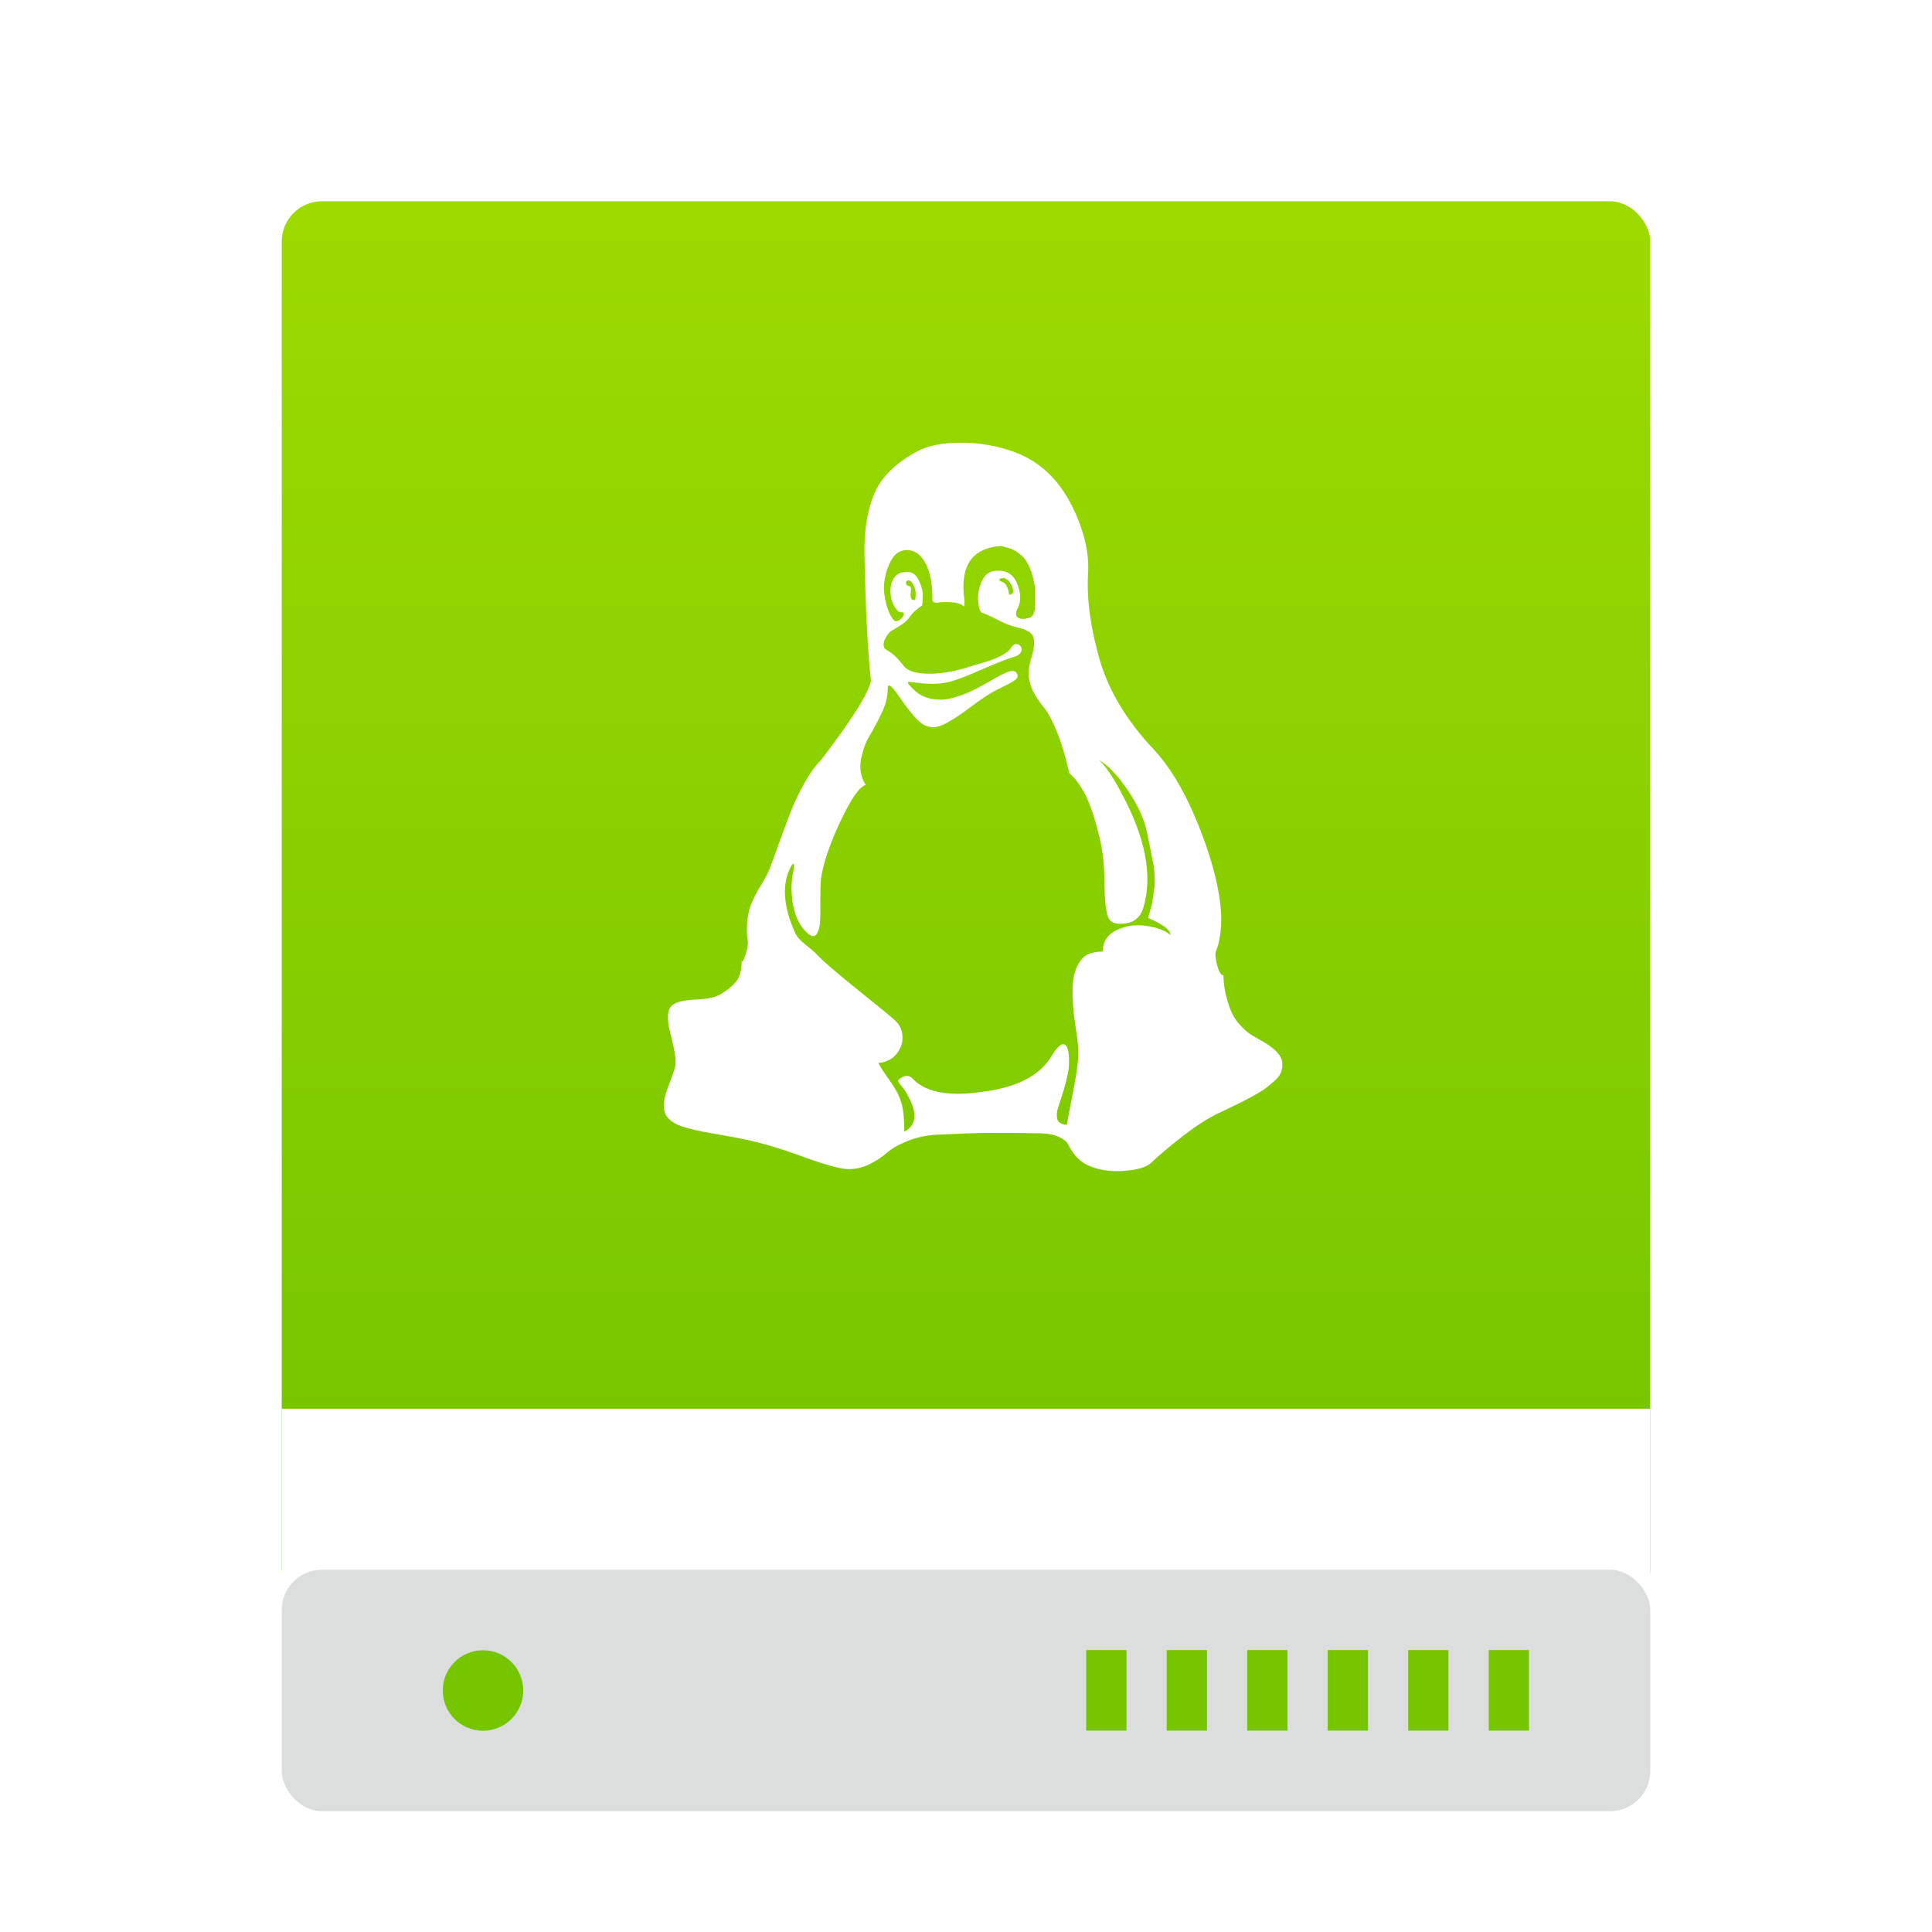 <?xml version="1.0" encoding="UTF-8" standalone="no"?>
<svg width="48px" height="48px" viewBox="0 0 48 48" version="1.1" xmlns="http://www.w3.org/2000/svg" xmlns:xlink="http://www.w3.org/1999/xlink">
    <!-- Generator: Sketch 3.8.3 (29802) - http://www.bohemiancoding.com/sketch -->
    <title>drive-harddisk-linux</title>
    <desc>Created with Sketch.</desc>
    <defs>
        <filter x="-50%" y="-50%" width="200%" height="200%" filterUnits="objectBoundingBox" id="filter-1">
            <feOffset dx="0" dy="1" in="SourceAlpha" result="shadowOffsetOuter1"></feOffset>
            <feGaussianBlur stdDeviation="1" in="shadowOffsetOuter1" result="shadowBlurOuter1"></feGaussianBlur>
            <feColorMatrix values="0 0 0 0 0   0 0 0 0 0   0 0 0 0 0  0 0 0 0.3 0" type="matrix" in="shadowBlurOuter1" result="shadowMatrixOuter1"></feColorMatrix>
            <feMerge>
                <feMergeNode in="shadowMatrixOuter1"></feMergeNode>
                <feMergeNode in="SourceGraphic"></feMergeNode>
            </feMerge>
        </filter>
        <linearGradient x1="50%" y1="0.411%" x2="50%" y2="100%" id="linearGradient-2">
            <stop stop-color="#9DDA00" offset="0%"></stop>
            <stop stop-color="#73C300" offset="100%"></stop>
        </linearGradient>
    </defs>
    <g id="Page-1" stroke="none" stroke-width="1" fill="none" fill-rule="evenodd">
        <g id="drive-harddisk-linux">
            <g id="Group-3" filter="url(#filter-1)" transform="translate(7, 4)">
                <rect id="Rectangle-1" fill="url(#linearGradient-2)" x="0" y="0" width="34" height="35" rx="1"></rect>
                <path d="M22.081,18.229 C22.081,18.108 21.896,17.966 21.526,17.805 C21.553,17.704 21.578,17.611 21.601,17.527 C21.625,17.443 21.642,17.355 21.652,17.265 C21.662,17.174 21.672,17.101 21.682,17.048 C21.692,16.994 21.694,16.918 21.687,16.82 C21.681,16.723 21.677,16.657 21.677,16.623 C21.677,16.59 21.665,16.516 21.642,16.401 C21.618,16.287 21.605,16.218 21.601,16.194 C21.598,16.171 21.581,16.087 21.551,15.942 C21.521,15.797 21.502,15.708 21.495,15.674 C21.428,15.351 21.27,15.004 21.021,14.634 C20.772,14.264 20.529,14.011 20.294,13.877 C20.455,14.011 20.647,14.291 20.869,14.715 C21.455,15.806 21.637,16.741 21.415,17.522 C21.341,17.791 21.172,17.933 20.91,17.946 C20.701,17.973 20.571,17.911 20.521,17.759 C20.47,17.608 20.444,17.327 20.44,16.916 C20.437,16.506 20.398,16.145 20.324,15.836 C20.263,15.573 20.198,15.341 20.127,15.139 C20.056,14.937 19.991,14.784 19.93,14.68 C19.87,14.575 19.818,14.493 19.774,14.432 C19.73,14.372 19.686,14.321 19.642,14.281 C19.599,14.24 19.573,14.217 19.567,14.21 C19.473,13.793 19.368,13.446 19.254,13.17 C19.139,12.894 19.04,12.706 18.956,12.605 C18.872,12.504 18.793,12.392 18.719,12.271 C18.644,12.15 18.594,12.016 18.567,11.867 C18.54,11.726 18.56,11.546 18.628,11.327 C18.695,11.108 18.71,10.942 18.673,10.827 C18.636,10.713 18.486,10.629 18.224,10.575 C18.123,10.555 17.973,10.494 17.774,10.393 C17.576,10.292 17.456,10.238 17.416,10.232 C17.362,10.225 17.325,10.137 17.305,9.969 C17.285,9.801 17.312,9.629 17.386,9.454 C17.46,9.279 17.581,9.188 17.749,9.181 C17.998,9.161 18.17,9.262 18.264,9.484 C18.358,9.706 18.372,9.902 18.305,10.07 C18.23,10.198 18.224,10.287 18.284,10.338 C18.345,10.388 18.446,10.39 18.587,10.343 C18.675,10.316 18.719,10.195 18.719,9.979 L18.719,9.606 C18.685,9.404 18.639,9.235 18.582,9.101 C18.525,8.966 18.454,8.863 18.37,8.793 C18.286,8.722 18.207,8.671 18.133,8.641 C18.059,8.611 17.968,8.586 17.86,8.565 C17.14,8.619 16.84,9.07 16.962,9.919 C16.962,10.02 16.958,10.07 16.951,10.07 C16.891,10.009 16.792,9.974 16.654,9.964 C16.516,9.954 16.404,9.956 16.32,9.969 C16.236,9.983 16.184,9.966 16.164,9.919 C16.171,9.535 16.117,9.232 16.002,9.01 C15.888,8.788 15.736,8.673 15.548,8.666 C15.366,8.66 15.226,8.752 15.129,8.944 C15.031,9.136 14.976,9.336 14.962,9.545 C14.955,9.646 14.967,9.77 14.998,9.919 C15.028,10.067 15.072,10.193 15.129,10.297 C15.186,10.402 15.238,10.447 15.285,10.434 C15.353,10.413 15.407,10.366 15.447,10.292 C15.474,10.232 15.45,10.205 15.376,10.211 C15.329,10.211 15.277,10.163 15.22,10.065 C15.162,9.967 15.13,9.855 15.124,9.727 C15.117,9.579 15.147,9.454 15.215,9.353 C15.282,9.252 15.396,9.205 15.558,9.212 C15.672,9.212 15.763,9.282 15.831,9.424 C15.898,9.565 15.93,9.696 15.927,9.818 C15.923,9.939 15.918,10.013 15.911,10.04 C15.763,10.141 15.659,10.238 15.598,10.333 C15.545,10.413 15.452,10.492 15.321,10.57 C15.189,10.647 15.12,10.689 15.114,10.696 C15.026,10.79 14.974,10.881 14.957,10.969 C14.94,11.056 14.966,11.117 15.033,11.15 C15.127,11.204 15.211,11.27 15.285,11.347 C15.359,11.425 15.413,11.489 15.447,11.539 C15.481,11.59 15.543,11.633 15.634,11.67 C15.725,11.708 15.844,11.729 15.992,11.736 C16.309,11.75 16.652,11.699 17.022,11.585 C17.036,11.578 17.113,11.554 17.254,11.514 C17.396,11.474 17.512,11.438 17.603,11.408 C17.694,11.378 17.793,11.334 17.901,11.277 C18.008,11.219 18.079,11.161 18.113,11.1 C18.173,11.006 18.241,10.979 18.315,11.019 C18.348,11.039 18.37,11.068 18.38,11.105 C18.39,11.142 18.38,11.182 18.35,11.226 C18.32,11.27 18.264,11.302 18.183,11.322 C18.049,11.363 17.859,11.435 17.613,11.539 C17.367,11.644 17.214,11.709 17.153,11.736 C16.857,11.864 16.622,11.941 16.447,11.968 C16.278,12.002 16.012,11.995 15.649,11.948 C15.582,11.935 15.551,11.941 15.558,11.968 C15.565,11.995 15.622,12.059 15.73,12.16 C15.898,12.315 16.123,12.389 16.406,12.382 C16.521,12.376 16.642,12.352 16.77,12.312 C16.898,12.271 17.019,12.224 17.133,12.17 C17.248,12.116 17.36,12.058 17.471,11.994 C17.583,11.93 17.684,11.872 17.774,11.822 C17.865,11.771 17.948,11.731 18.022,11.701 C18.096,11.67 18.155,11.662 18.199,11.676 C18.242,11.689 18.271,11.726 18.284,11.787 C18.284,11.8 18.281,11.815 18.274,11.832 C18.268,11.849 18.254,11.866 18.234,11.883 C18.214,11.899 18.193,11.915 18.173,11.928 C18.153,11.941 18.124,11.958 18.087,11.978 C18.05,11.999 18.02,12.014 17.997,12.024 C17.973,12.034 17.939,12.051 17.896,12.074 C17.852,12.098 17.82,12.113 17.8,12.12 C17.611,12.214 17.384,12.362 17.118,12.564 C16.852,12.766 16.628,12.911 16.447,12.998 C16.265,13.086 16.1,13.089 15.952,13.008 C15.81,12.934 15.598,12.689 15.316,12.271 C15.168,12.063 15.083,11.989 15.063,12.049 C15.056,12.069 15.053,12.103 15.053,12.15 C15.053,12.318 15.003,12.509 14.902,12.721 C14.801,12.933 14.701,13.12 14.604,13.281 C14.506,13.443 14.435,13.638 14.392,13.867 C14.348,14.096 14.387,14.308 14.508,14.503 C14.353,14.543 14.143,14.846 13.877,15.412 C13.611,15.977 13.451,16.452 13.397,16.835 C13.384,16.957 13.379,17.189 13.382,17.532 C13.385,17.876 13.367,18.074 13.326,18.128 C13.273,18.29 13.175,18.3 13.034,18.158 C12.818,17.95 12.697,17.633 12.67,17.209 C12.657,17.021 12.67,16.832 12.71,16.644 C12.737,16.516 12.734,16.455 12.7,16.462 L12.66,16.512 C12.418,16.95 12.451,17.509 12.761,18.189 C12.795,18.269 12.879,18.364 13.013,18.471 C13.148,18.579 13.229,18.646 13.256,18.673 C13.39,18.828 13.74,19.133 14.306,19.587 C14.871,20.041 15.184,20.299 15.245,20.36 C15.353,20.461 15.412,20.588 15.422,20.743 C15.432,20.898 15.385,21.043 15.28,21.177 C15.176,21.312 15.023,21.39 14.821,21.41 C14.875,21.511 14.972,21.66 15.114,21.859 C15.255,22.058 15.349,22.239 15.396,22.404 C15.444,22.569 15.467,22.807 15.467,23.116 C15.777,22.955 15.8,22.645 15.538,22.187 C15.511,22.133 15.476,22.08 15.432,22.026 C15.388,21.972 15.356,21.931 15.336,21.904 C15.316,21.878 15.309,21.857 15.316,21.844 C15.336,21.81 15.38,21.778 15.447,21.748 C15.514,21.718 15.582,21.726 15.649,21.773 C15.959,22.123 16.517,22.244 17.325,22.137 C18.22,22.036 18.816,21.743 19.112,21.258 C19.267,21.002 19.382,20.901 19.456,20.955 C19.536,20.996 19.57,21.171 19.557,21.48 C19.55,21.649 19.473,21.958 19.324,22.409 C19.264,22.564 19.244,22.69 19.264,22.788 C19.284,22.886 19.365,22.938 19.506,22.945 C19.526,22.817 19.575,22.557 19.653,22.167 C19.73,21.777 19.775,21.474 19.789,21.258 C19.802,21.117 19.78,20.869 19.723,20.516 C19.666,20.163 19.641,19.836 19.648,19.537 C19.654,19.237 19.732,19 19.88,18.825 C19.981,18.704 20.152,18.643 20.395,18.643 C20.401,18.394 20.518,18.215 20.743,18.108 C20.969,18 21.213,17.965 21.475,18.002 C21.738,18.039 21.94,18.114 22.081,18.229 L22.081,18.229 Z M15.74,9.878 C15.76,9.764 15.752,9.663 15.714,9.575 C15.677,9.488 15.639,9.437 15.598,9.424 C15.538,9.41 15.507,9.434 15.507,9.494 C15.521,9.528 15.538,9.548 15.558,9.555 C15.625,9.555 15.649,9.606 15.629,9.706 C15.608,9.841 15.635,9.908 15.709,9.908 C15.73,9.908 15.74,9.898 15.74,9.878 L15.74,9.878 Z M18.173,9.717 C18.173,9.643 18.156,9.577 18.123,9.52 C18.089,9.462 18.052,9.42 18.012,9.393 C17.971,9.367 17.941,9.356 17.921,9.363 C17.827,9.37 17.803,9.393 17.85,9.434 C17.864,9.441 17.877,9.447 17.891,9.454 C17.985,9.481 18.045,9.585 18.072,9.767 C18.072,9.787 18.099,9.781 18.153,9.747 L18.173,9.717 Z M24.737,21.152 C24.811,21.236 24.851,21.317 24.858,21.395 C24.865,21.472 24.856,21.548 24.833,21.622 C24.809,21.696 24.757,21.77 24.676,21.844 C24.595,21.918 24.516,21.984 24.439,22.041 C24.361,22.098 24.26,22.16 24.136,22.228 C24.011,22.295 23.905,22.35 23.818,22.394 C23.73,22.438 23.623,22.49 23.495,22.551 C23.367,22.611 23.276,22.655 23.222,22.682 C22.966,22.81 22.679,22.998 22.359,23.247 C22.039,23.497 21.785,23.712 21.596,23.894 C21.482,24.001 21.253,24.067 20.91,24.091 C20.566,24.114 20.267,24.065 20.011,23.944 C19.89,23.884 19.791,23.805 19.713,23.707 C19.636,23.609 19.58,23.523 19.547,23.449 C19.513,23.375 19.439,23.31 19.324,23.253 C19.21,23.195 19.052,23.163 18.85,23.157 C18.554,23.15 18.116,23.147 17.537,23.147 C17.409,23.147 17.217,23.152 16.962,23.162 C16.706,23.172 16.511,23.18 16.376,23.187 C16.08,23.194 15.812,23.244 15.573,23.338 C15.334,23.433 15.154,23.534 15.033,23.641 C14.912,23.749 14.765,23.845 14.594,23.929 C14.422,24.013 14.242,24.052 14.053,24.045 C13.858,24.038 13.485,23.934 12.933,23.732 C12.381,23.53 11.889,23.385 11.458,23.298 C11.33,23.271 11.159,23.239 10.943,23.202 C10.728,23.165 10.56,23.135 10.438,23.111 C10.317,23.088 10.184,23.056 10.04,23.015 C9.895,22.975 9.782,22.926 9.701,22.869 C9.621,22.812 9.563,22.746 9.53,22.672 C9.462,22.517 9.486,22.293 9.6,22 C9.715,21.708 9.775,21.524 9.782,21.45 C9.789,21.342 9.775,21.208 9.742,21.046 C9.708,20.885 9.674,20.742 9.641,20.617 C9.607,20.493 9.592,20.37 9.595,20.248 C9.599,20.127 9.634,20.036 9.701,19.976 C9.796,19.895 9.987,19.848 10.277,19.834 C10.566,19.821 10.768,19.781 10.883,19.713 C11.085,19.592 11.226,19.474 11.307,19.36 C11.388,19.245 11.428,19.074 11.428,18.845 C11.428,19.037 11.606,18.542 11.579,18.38 C11.559,18.273 11.553,18.145 11.559,17.997 C11.566,17.801 11.6,17.626 11.66,17.472 C11.721,17.317 11.802,17.159 11.903,16.997 C12.004,16.835 12.078,16.694 12.125,16.573 C12.179,16.432 12.268,16.189 12.392,15.846 C12.517,15.503 12.616,15.24 12.69,15.058 C12.764,14.877 12.865,14.671 12.993,14.442 C13.121,14.213 13.252,14.032 13.387,13.897 C14.127,12.934 14.545,12.278 14.639,11.928 C14.558,11.174 14.504,10.131 14.478,8.798 C14.464,8.192 14.545,7.682 14.72,7.268 C14.895,6.854 15.252,6.502 15.79,6.213 C16.053,6.071 16.403,6.001 16.84,6.001 C17.197,5.994 17.554,6.039 17.911,6.137 C18.268,6.235 18.567,6.374 18.809,6.556 C19.193,6.839 19.501,7.248 19.733,7.783 C19.966,8.318 20.065,8.815 20.031,9.272 C19.998,9.912 20.099,10.632 20.334,11.433 C20.563,12.194 21.011,12.928 21.677,13.634 C22.047,14.032 22.382,14.58 22.682,15.28 C22.981,15.981 23.182,16.623 23.283,17.209 C23.337,17.539 23.353,17.823 23.333,18.062 C23.313,18.301 23.273,18.488 23.212,18.623 C23.151,18.757 23.3,19.299 23.394,19.219 C23.4,19.427 23.427,19.617 23.475,19.789 C23.522,19.961 23.57,20.097 23.621,20.198 C23.671,20.299 23.74,20.395 23.828,20.486 C23.915,20.577 23.986,20.641 24.04,20.678 C24.094,20.715 24.166,20.758 24.257,20.809 C24.348,20.859 24.404,20.891 24.424,20.905 C24.558,20.986 24.663,21.068 24.737,21.152 Z" id="Page-1" fill="#FFFFFF"></path>
                <rect id="Rectangle-3" fill="#FFFFFF" x="0" y="30" width="34" height="6"></rect>
                <rect id="Rectangle-1" fill="#DCDDDD" x="0" y="34" width="34" height="6" rx="1"></rect>
                <g id="Group" transform="translate(19, 35)" fill="#75C500">
                    <rect id="Rectangle-path" x="10.987" y="0.996" width="1" height="2"></rect>
                    <rect id="Rectangle-path" x="8.987" y="0.996" width="1" height="2"></rect>
                    <rect id="Rectangle-path" x="6.987" y="0.996" width="1" height="2"></rect>
                    <rect id="Rectangle-path" x="4.987" y="0.996" width="1" height="2"></rect>
                    <rect id="Rectangle-path" x="2.987" y="0.996" width="1" height="2"></rect>
                    <rect id="Rectangle-path" x="0.987" y="0.996" width="1" height="2"></rect>
                </g>
                <path d="M5,38 C5.552,38 6,37.552 6,37 C6,36.448 5.552,36 5,36 C4.448,36 4,36.448 4,37 C4,37.552 4.448,38 5,38 Z" id="Oval" fill="#75C600"></path>
            </g>
        </g>
    </g>
</svg>